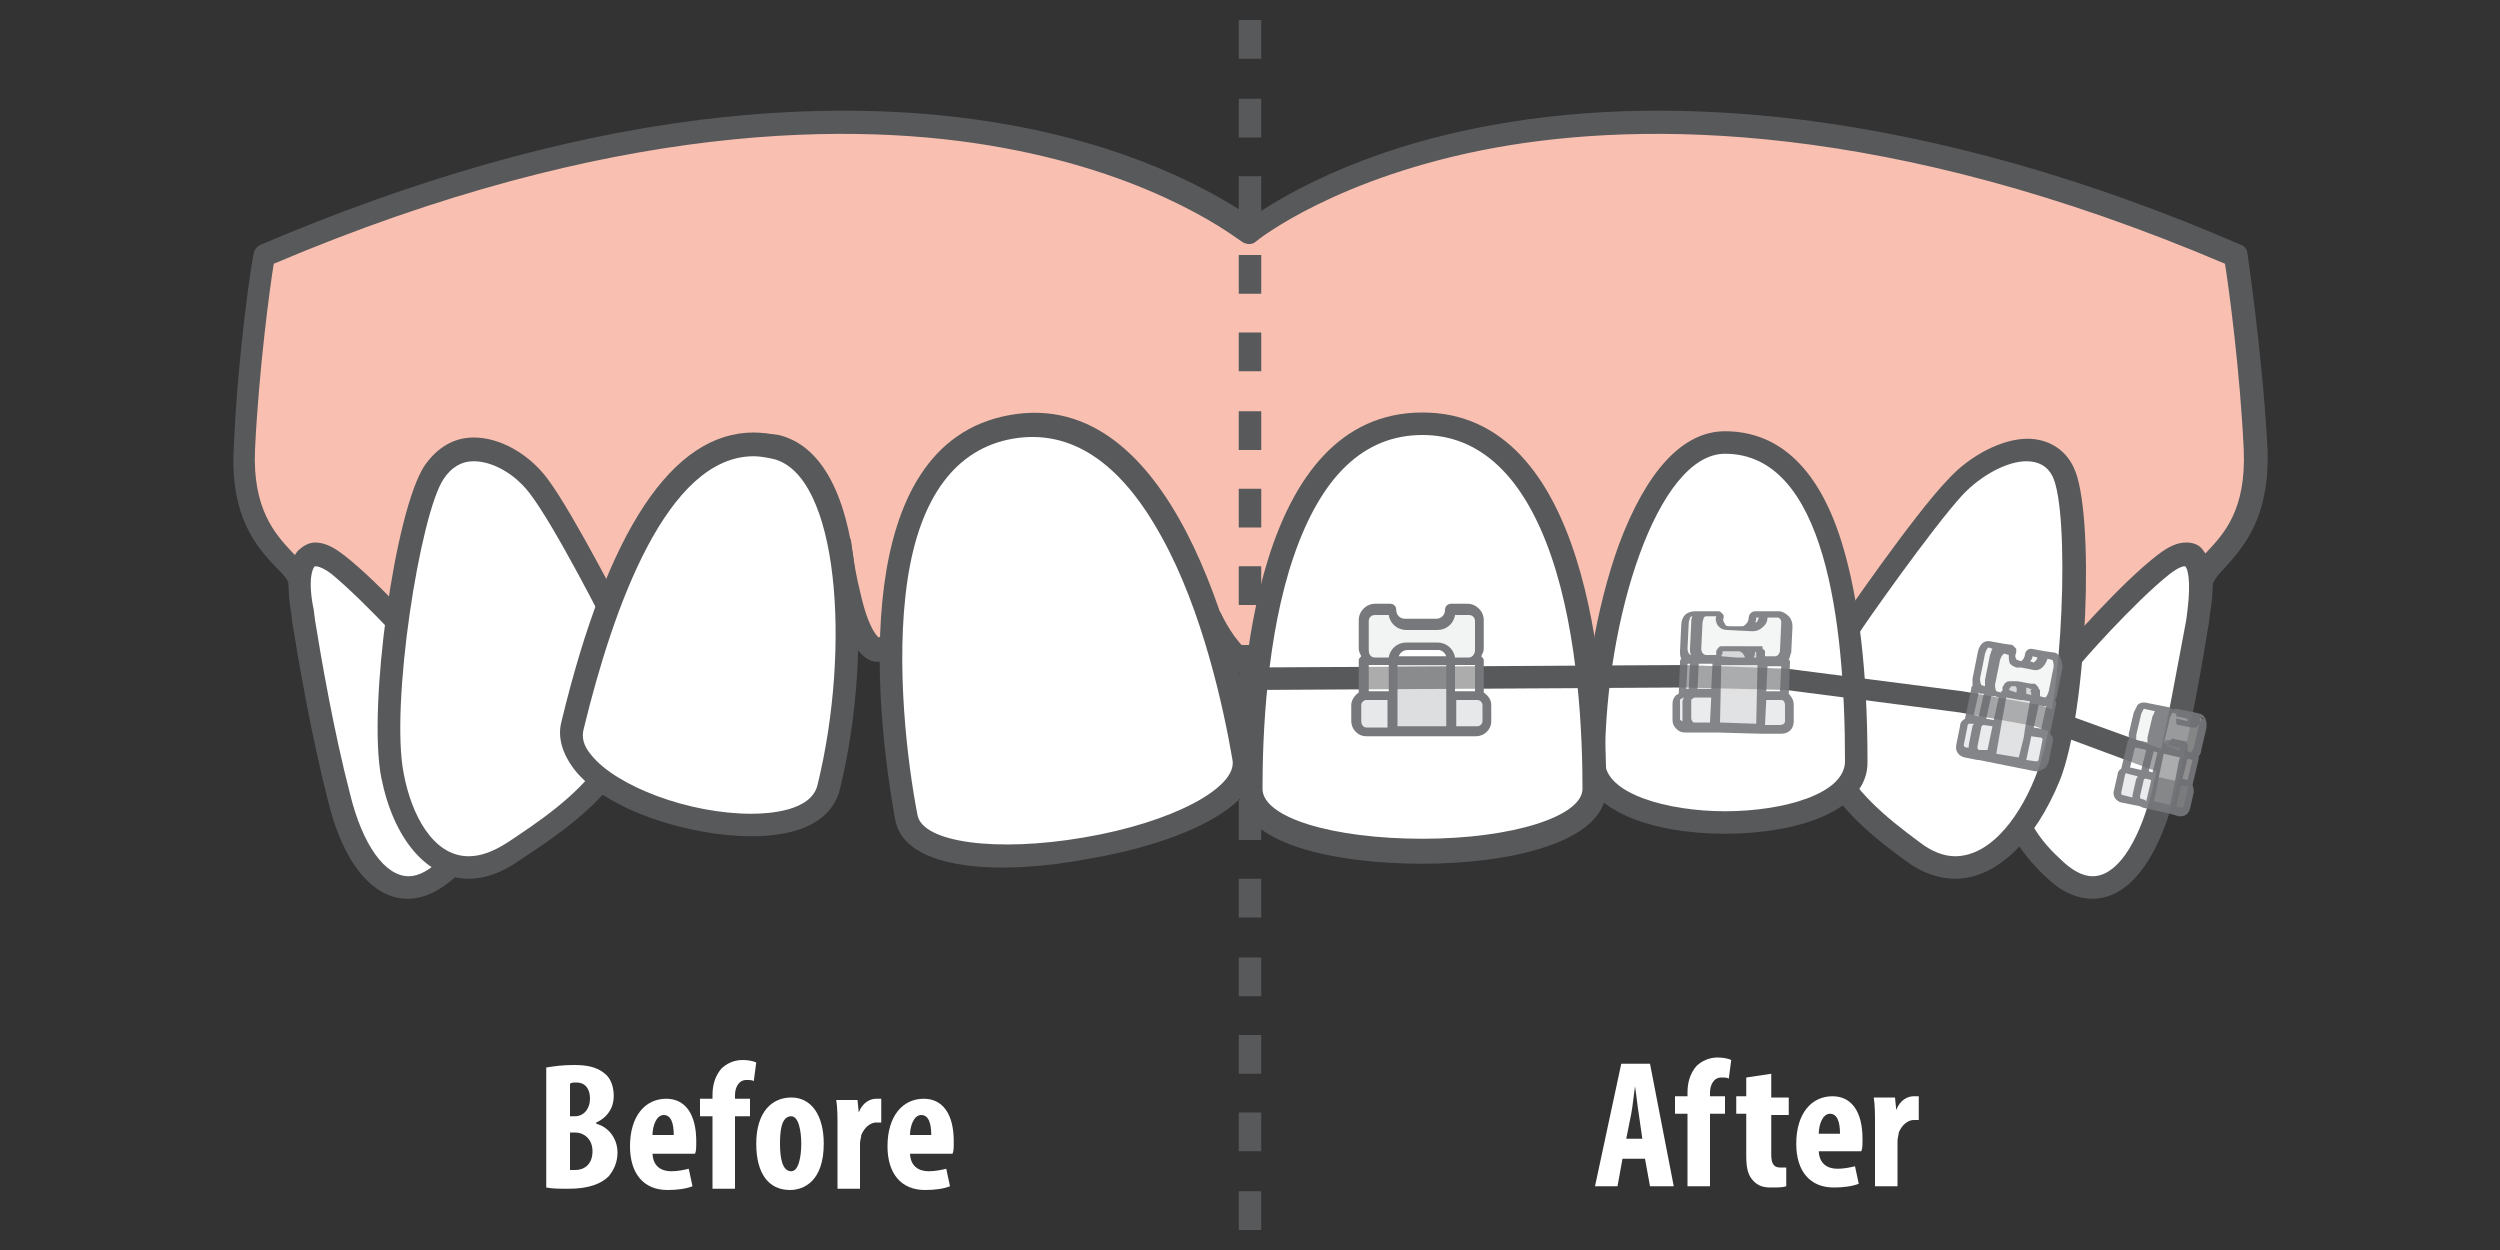 <?xml version="1.0" encoding="utf-8"?>
<!-- Generator: Adobe Illustrator 24.0.3, SVG Export Plug-In . SVG Version: 6.00 Build 0)  -->
<svg version="1.1" id="Layer_1" xmlns="http://www.w3.org/2000/svg" xmlns:xlink="http://www.w3.org/1999/xlink" x="0px" y="0px"
	 viewBox="0 0 200 100" style="enable-background:new 0 0 200 100;" xml:space="preserve">
<rect x="0" y="0" width="200" height="100" fill="#333333" stroke="none"/>
<style type="text/css">
	.st0{fill:#F9C0B2;}
	.st1{fill:#58595B;}
	.st2{fill:#FFFFFF;}
	.st3{opacity:0.5;}
	.st4{fill:#E6E7E8;}
	.st5{fill:#D0D2D3;}
	.st6{fill:#BBBDBF;}
	.st7{fill:#77787B;}
	.st8{opacity:0.9;}
	.st9{opacity:0.5;fill:#FFFFFF;}
	.st10{fill:#999999;}
	.st11{fill:#A6A8AB;}
</style>
<g>
	<g>
		<g>
			<path class="st0" d="M180.4,36c-0.3-7.7-1.5-15.5-1.5-15.5C125.5-2.4,100,18.6,100,18.6l0,0c0,0-25.5-21-78.9,1.9
				c0,0-1.2,7.8-1.5,15.5c-0.3,7.7,4.2,8.6,4.4,10.8l12.7,14.6h24.1c0.3-1.1,0.6-1.9,0.6-2.2c0.2-0.8,5.7-15.8,5.7-15.8
				s1.2,11.2,4.2,7.8c3-3.4,18.6-5.5,19-4.9c0.5,0.5,6.4,3.1,6.4,3.1s1.4,3.3,3.3,3.7v8.2h66.1l9.9-14.6
				C176.2,44.5,180.7,43.6,180.4,36z"/>
		</g>
		<g>
			<path class="st1" d="M166.1,62.3H100c-0.5,0-0.9-0.4-0.9-0.9v-7.6c-1.5-0.8-2.6-2.8-3-3.6c-0.5-0.2-1.6-0.7-2.7-1.2
				c-2.3-1-3.1-1.5-3.4-1.7c-0.9,0-4.5,0.3-8.5,1.2c-4.9,1-8.4,2.3-9.4,3.5c-0.9,1-1.8,1-2.3,0.9c-1.2-0.4-2.1-2-2.8-5.1
				c0-0.2-0.1-0.4-0.1-0.6c-2,5.5-4.3,11.8-4.5,12.4c-0.1,0.2-0.3,0.9-0.6,2.1l0,0.1c-0.1,0.4-0.5,0.7-0.9,0.7H36.7
				c-0.3,0-0.5-0.1-0.7-0.3L23.3,47.3c-0.1-0.1-0.2-0.3-0.2-0.5c0-0.4-0.5-0.9-1.1-1.5c-1.4-1.5-3.6-3.9-3.3-9.4
				c0.3-7.6,1.5-15.5,1.6-15.6c0-0.3,0.3-0.6,0.5-0.7c12.2-5.2,24-8.6,35.1-10c8.8-1.1,17.2-1,24.9,0.4c11.1,2,17.4,6.1,19.3,7.4
				c1.9-1.3,8.2-5.4,19.3-7.4c7.7-1.4,16-1.5,24.9-0.4c11,1.4,22.8,4.7,35,10c0.3,0.1,0.5,0.4,0.5,0.7c0,0.1,1.2,8,1.6,15.6
				c0.2,5.5-1.9,7.8-3.3,9.4c-0.6,0.6-1,1.1-1.1,1.5c0,0.2-0.1,0.3-0.2,0.4l-9.9,14.6C166.7,62.1,166.4,62.3,166.1,62.3z
				 M100.9,60.4h64.7l9.5-14c0.2-0.9,0.8-1.6,1.5-2.3c1.3-1.4,3.1-3.3,2.9-8.1c-0.3-6.4-1.2-13-1.5-14.9
				c-27-11.5-46.6-11.4-58.3-9.3c-12.7,2.3-19.1,7.4-19.2,7.5c-0.3,0.3-0.8,0.3-1.2,0c-0.1,0-6.4-5.2-19.2-7.5
				C68.6,9.7,49,9.6,21.9,21.1c-0.3,1.8-1.2,8.5-1.5,14.9c-0.2,4.7,1.6,6.7,2.9,8.1c0.7,0.7,1.3,1.4,1.5,2.3l12.3,14.1h23
				c0.2-0.7,0.4-1.3,0.4-1.4c0.2-0.8,4.8-13.4,5.8-15.9c0.1-0.4,0.5-0.6,1-0.6c0.4,0.1,0.8,0.4,0.8,0.8c0,0,0.2,1.9,0.7,3.9
				c0.7,3.2,1.5,3.7,1.5,3.7c0,0,0.2-0.1,0.4-0.3c1.3-1.5,4.5-2.8,9.6-3.9c3.9-0.9,7.9-1.4,9.5-1.4c0.5,0,1,0,1.3,0.3
				c0.5,0.4,3.5,1.7,6.1,2.9c0.2,0.1,0.4,0.3,0.5,0.5c0.4,0.9,1.6,2.9,2.6,3.2c0.4,0.1,0.7,0.5,0.7,0.9V60.4z M176,46.7L176,46.7
				L176,46.7z M91,45.7C91,45.7,91,45.7,91,45.7C91,45.7,91,45.7,91,45.7z"/>
		</g>
	</g>
	<g>
		<g>
			<g>
				<g>
					<path class="st2" d="M165.6,52.7c0,0,4.5-5.2,7.5-7.5c3-2.3,3.3,0.8,2.8,3.8c-0.5,3-1.6,9.2-2.9,14.7s-4.5,9.8-8.8,5.7
						C159.8,65.3,158.6,59.7,165.6,52.7z"/>
				</g>
			</g>
			<g>
				<g>
					<path class="st1" d="M167.4,71.9c-1.3,0-2.6-0.6-3.9-1.9c-2.4-2.3-3.7-4.9-3.7-7.6c-0.1-3.3,1.7-6.8,5.2-10.4
						c0.4-0.4,4.6-5.3,7.6-7.6c0.9-0.7,1.6-1,2.3-1c0.6,0,1.1,0.2,1.4,0.7c0.9,1.1,0.8,3.3,0.5,5l-0.1,0.8c-0.5,3.1-1.5,8.9-2.8,14
						C172.5,69,170.2,71.9,167.4,71.9z M174.8,45.3c-0.1,0-0.4,0-1.2,0.6c-2.9,2.3-7.3,7.3-7.3,7.4c0,0,0,0,0,0
						c-3.2,3.2-4.7,6.3-4.7,9.1c0,2.2,1.1,4.4,3.2,6.3c0.9,0.9,1.8,1.4,2.6,1.4c1.9,0,3.6-2.5,4.7-6.6c1.2-5,2.2-10.8,2.8-13.9
						l0.1-0.8C175.3,46.4,175,45.4,174.8,45.3C174.8,45.3,174.8,45.3,174.8,45.3z"/>
				</g>
			</g>
		</g>
		<g>
			<g>
				<g>
					<path class="st2" d="M147.9,50.2c0,0,5.9-8.5,8.5-11.3s7-4.4,8.6-1.2c1.6,3.2,0.9,18.9-1.1,24.3c-2.1,5.4-6.3,9.6-10.8,6.1
						S141.9,59.6,147.9,50.2z"/>
				</g>
			</g>
			<g>
				<g>
					<path class="st1" d="M156.4,70.3c-1.3,0-2.7-0.5-3.9-1.4c-2.2-1.6-5.2-3.9-6.8-7c-1.8-3.6-1.3-7.7,1.5-12.1c0,0,0,0,0,0
						c0.2-0.3,5.9-8.6,8.6-11.4c1.8-2,4.4-3.3,6.4-3.3c1.6,0,3,0.8,3.7,2.3c1.7,3.5,1.1,19.4-1.1,25
						C162.8,67.3,159.7,70.3,156.4,70.3z M148.7,50.7c-5.2,8.1-0.7,12.6,4.9,16.7c0.9,0.7,1.9,1.1,2.8,1.1c3,0,5.4-3.5,6.6-6.8
						c2.1-5.5,2.6-20.8,1.2-23.6c-0.4-0.8-1.1-1.2-2.1-1.2c-1.5,0-3.6,1.1-5.1,2.7C154.6,42.2,148.9,50.3,148.7,50.7z"/>
				</g>
			</g>
		</g>
		<g>
			<g>
				<g>
					<path class="st2" d="M148.6,60.9c0,6.6-21.1,6.6-21.1,0c0-11.3,4.2-25.5,10.5-25.5C146.9,35.4,148.6,49.5,148.6,60.9z"/>
				</g>
			</g>
			<g>
				<g>
					<path class="st1" d="M138,66.7c-5.7,0-11.4-1.8-11.4-5.8c0-5.9,1.1-12.3,2.9-17.3c2.2-5.9,5.1-9.1,8.5-9.1
						c4.4,0,7.6,3.1,9.4,9.1c1.3,4.3,2,10.1,2,17.3C149.5,64.9,143.7,66.7,138,66.7z M138,36.3c-5.4,0-9.6,13.2-9.6,24.6
						c0,2.6,5,4,9.6,4c4.7,0,9.6-1.4,9.6-4C147.6,49.7,146,36.3,138,36.3z"/>
				</g>
			</g>
		</g>
		<g>
			<g>
				<g>
					<path class="st2" d="M34.4,52.7c0,0-4.5-5.2-7.5-7.5c-3-2.3-3.3,0.8-2.8,3.8c0.5,3,1.6,9.2,2.9,14.7c1.4,5.5,4.5,9.8,8.8,5.7
						C40.2,65.3,41.4,59.7,34.4,52.7z"/>
				</g>
			</g>
			<g>
				<g>
					<path class="st1" d="M32.6,71.9C32.6,71.9,32.6,71.9,32.6,71.9c-2.8,0-5.2-2.9-6.4-8c-1.3-5.1-2.3-10.9-2.8-14l-0.1-0.8
						c-0.3-1.7-0.4-3.9,0.5-5c0.4-0.4,0.9-0.7,1.4-0.7c0.7,0,1.4,0.3,2.3,1c3,2.3,7.2,7.2,7.6,7.6c3.5,3.6,5.2,7.1,5.2,10.4
						c-0.1,2.7-1.3,5.3-3.7,7.6C35.2,71.3,33.9,71.9,32.6,71.9z M25.2,45.3C25.2,45.3,25.2,45.3,25.2,45.3c-0.2,0.1-0.6,1.1-0.1,3.5
						l0.1,0.8c0.5,3.1,1.5,8.9,2.8,13.9c1,4.1,2.8,6.6,4.7,6.6c0.8,0,1.7-0.5,2.6-1.4c2.1-2,3.1-4.1,3.2-6.3
						c0.1-2.8-1.5-5.9-4.7-9.1c0,0,0,0,0,0c0-0.1-4.5-5.1-7.3-7.4C25.7,45.3,25.3,45.3,25.2,45.3z"/>
				</g>
			</g>
		</g>
		<g>
			<g>
				<g>
					<g>
						<path class="st2" d="M49.5,50.2c0,0-4.3-8.5-6.4-11.3c-2.1-2.8-6.2-4.4-8.4-1.2c-2.2,3.2-4.4,18.9-3.3,24.3
							c1.1,5.4,4.5,9.6,9.7,6.1C46.3,64.7,53.8,59.6,49.5,50.2z"/>
					</g>
				</g>
			</g>
			<g>
				<g>
					<g>
						<path class="st1" d="M37.5,70.3C37.5,70.3,37.5,70.3,37.5,70.3c-3.3,0-6-3.1-7-8.1c-1.1-5.6,1.1-21.5,3.5-25
							c1-1.4,2.3-2.2,3.9-2.2c2.1,0,4.4,1.3,5.9,3.3c2.1,2.8,6.3,11.1,6.5,11.4c0,0,0,0,0,0c4.7,10.3-3.7,15.8-8.7,19.1
							C40.2,69.8,38.8,70.3,37.5,70.3z M37.9,36.9c-1,0-1.8,0.5-2.4,1.4c-1.9,2.8-4.3,18.1-3.2,23.6c0.6,3.2,2.3,6.6,5.2,6.6
							c0,0,0,0,0,0c1,0,2-0.4,3.1-1.1c4.8-3.2,12.1-8,8.1-16.8c-0.2-0.4-4.3-8.5-6.3-11.1C41.2,37.9,39.4,36.9,37.9,36.9z"/>
					</g>
				</g>
			</g>
		</g>
		<g>
			<g>
				<g>
					<path class="st2" d="M45.8,58.1c-1.5,6.4,18.9,11.3,20.5,4.9C69,52,68.2,37.3,62,35.8C53.5,33.7,48.5,47.1,45.8,58.1z"/>
				</g>
			</g>
			<g>
				<g>
					<path class="st1" d="M60.1,66.9C60.1,66.9,60.1,66.9,60.1,66.9c-4.8,0-11.6-2-14.2-5.4c-0.9-1.2-1.3-2.5-1-3.7
						c3.7-15.4,8.9-23.2,15.4-23.2c0.6,0,1.3,0.1,2,0.2c3.3,0.8,5.4,4.5,6.1,10.8c0.6,5.3,0.2,11.8-1.2,17.5
						C66.6,65.6,64.1,66.9,60.1,66.9z M60.3,36.5c-6.9,0-11.2,11.9-13.6,21.8c-0.2,0.7,0,1.4,0.6,2.1c2,2.5,7.8,4.7,12.8,4.7
						c0,0,0,0,0,0c1.4,0,4.8-0.2,5.3-2.3c2.7-11,1.7-24.9-3.6-26.1C61.3,36.6,60.8,36.5,60.3,36.5z"/>
				</g>
			</g>
		</g>
		<g>
			<g>
				<g>
					<g>
						<path class="st2" d="M127.5,63.2c0,6.6-27.5,6.6-27.5,0c0-11.4,2.2-29.3,13.8-29.3C125.3,33.9,127.5,51.8,127.5,63.2z"/>
					</g>
				</g>
			</g>
			<g>
				<g>
					<g>
						<path class="st1" d="M113.8,69.1c-6.8,0-14.7-1.5-14.7-5.9c0-9.1,1.4-30.2,14.7-30.2c13.2,0,14.7,21.1,14.7,30.2
							C128.4,67.5,120.5,69.1,113.8,69.1z M113.8,34.8c-4.7,0-8.1,3.3-10.3,9.7c-2.2,6.4-2.5,14.4-2.5,18.6c0,2.3,5.6,4,12.8,4
							c7.2,0,12.8-1.8,12.8-4c0-4.2-0.3-12.2-2.5-18.6C121.9,38.1,118.4,34.8,113.8,34.8z"/>
					</g>
				</g>
			</g>
		</g>
		<g>
			<g>
				<g>
					<g>
						<path class="st2" d="M99.6,60.6c1.1,6.5-25.9,11.3-27.1,4.8c-2-11.3-2.9-29.2,8.5-31.2C92.3,32.2,97.6,49.4,99.6,60.6z"/>
					</g>
				</g>
			</g>
			<g>
				<g>
					<g>
						<path class="st1" d="M71.6,65.5c-1.6-8.9-3.8-30,9.2-32.3c13-2.3,18.1,18.3,19.7,27.2c0.8,4.3-6.8,7.2-13.4,8.3
							C80.4,70,72.3,69.8,71.6,65.5z M72.6,46.4c-1,6.7,0,14.7,0.8,18.8c0.4,2.2,6.3,3,13.3,1.8c7.1-1.2,12.3-4,11.9-6.2
							c-0.7-4.1-2.4-12-5.7-17.9c-3.3-6-7.3-8.6-11.9-7.8C76.5,35.9,73.6,39.7,72.6,46.4z"/>
					</g>
				</g>
			</g>
		</g>
	</g>
	<g>
		<path class="st1" d="M163.2,56.4l-6.2-1.1l0,0l-14-1.8l0,0l-8.4-0.3l0,0L100,53.4l0,1.8l34.6-0.2l8.3,0.2l13.9,1.8l6,1.1l10.5,3.9
			c0.1-0.6,0.3-1.2,0.4-1.8L163.2,56.4z"/>
		<g>
			<g class="st3">
				<path class="st4" d="M111.5,48.9L111.5,48.9c0,0.6,0.5,1.1,1.1,1.1h2.5c0.6,0,1.1-0.5,1.1-1.1l0,0c0-0.1,0.1-0.2,0.2-0.2h1.3
					c0.5,0,0.9,0.4,0.9,0.9v2.3c0,0.5-0.4,0.9-0.9,0.9h-1.3c-0.1,0-0.2-0.1-0.2-0.2v0c0-0.6-0.5-1.1-1.1-1.1h-2.5
					c-0.6,0-1.1,0.5-1.1,1.1v0c0,0.1-0.1,0.2-0.2,0.2H110c-0.5,0-0.9-0.4-0.9-0.9v-2.3c0-0.5,0.4-0.9,0.9-0.9h1.3
					C111.4,48.8,111.5,48.8,111.5,48.9z"/>
				<path class="st5" d="M109.4,55.6c-0.4,0-0.8,0.4-0.8,0.8v1.3c0,0.4,0.4,0.8,0.8,0.8h2.1v-2.9H109.4z"/>
				<path class="st5" d="M118.2,55.6h-2.1v2.9h2.1c0.4,0,0.8-0.4,0.8-0.8v-1.3C119,56,118.6,55.6,118.2,55.6z"/>
				
					<rect x="109.1" y="52.8" transform="matrix(-1 -1.224647e-16 1.224647e-16 -1 227.526 108.494)" class="st2" width="9.2" height="2.8"/>
				<polygon class="st6" points="111.5,52.8 116.1,52.8 116.1,57.6 116.1,58.5 116.1,58.5 111.5,58.5 111.5,58.5 				"/>
			</g>
			<path class="st7" d="M118.7,55.4v-2.6c0-0.1-0.1-0.2-0.2-0.3c0.1-0.2,0.2-0.4,0.2-0.6v-2.3c0-0.7-0.6-1.3-1.3-1.3h-1.3
				c-0.3,0-0.5,0.2-0.5,0.5c0,0.4-0.3,0.7-0.7,0.7h-2.5c-0.4,0-0.7-0.3-0.7-0.7c0-0.3-0.2-0.5-0.5-0.5H110c-0.7,0-1.3,0.6-1.3,1.3
				v2.3c0,0.2,0.1,0.4,0.2,0.6c-0.1,0.1-0.2,0.2-0.2,0.3v2.6c-0.3,0.2-0.6,0.6-0.6,1v1.3c0,0.6,0.5,1.2,1.2,1.2h2.1h4.6h2.1
				c0.6,0,1.2-0.5,1.2-1.2v-1.3C119.3,56,119.1,55.7,118.7,55.4z M109.5,53.2h0.5h1.1v2.1h-1.6V53.2z M116.4,53.2h1.1h0.5v2.1h-1.6
				V53.2z M109.5,49.7c0-0.3,0.2-0.5,0.5-0.5h1.1c0.1,0.7,0.7,1.2,1.4,1.2h2.5c0.7,0,1.3-0.5,1.4-1.2h1.1c0.3,0,0.5,0.2,0.5,0.5v2.3
				c0,0.3-0.2,0.6-0.5,0.6h-1.1c-0.1-0.7-0.7-1.2-1.4-1.2h-2.5c-0.7,0-1.3,0.5-1.4,1.2H110c-0.3,0-0.5-0.2-0.5-0.6V49.7z
				 M115.7,52.5h-3.8c0.1-0.3,0.4-0.5,0.7-0.5h2.5C115.3,52,115.6,52.2,115.7,52.5z M108.9,57.7v-1.3c0-0.2,0.2-0.4,0.4-0.4h1.7v2.2
				h-1.7C109.1,58.2,108.9,58,108.9,57.7z M111.8,55.6v-2.4h3.9v2.4v2.5h-3.9V55.6z M118.6,57.7c0,0.2-0.2,0.4-0.4,0.4h-1.7V56h1.7
				c0.2,0,0.4,0.2,0.4,0.4V57.7z"/>
		</g>
		<g class="st8">
			<g>
				<polygon class="st9" points="136.5,52.8 134.6,52.7 134.6,55.4 135.5,55.4 142.7,55.6 142.8,53 				"/>
				<g class="st3">
					<path class="st10" d="M139.7,51.9c-0.1-0.1-0.3-0.2-0.4-0.2l-1.1,0c-0.5,0-0.8,0.4-0.9,1v0c0,0.1-0.1,0.1-0.1,0.1l2.8,0.1
						l0-0.1c0,0,0,0,0,0v0C140.1,52.4,140,52.1,139.7,51.9z"/>
					<path class="st4" d="M142.2,49.1l-0.9,0c0,0,0,0,0,0l-1,0c-0.1,0-0.1,0.1-0.1,0.1v0c0,0.5-0.4,1-0.9,1l-1.1,0
						c-0.5,0-0.8-0.5-0.8-1c0-0.1-0.1-0.1-0.1-0.2l-0.9,0h0l-1,0c-0.4,0-0.7,0.4-0.7,0.8l-0.1,2.1c0,0.5,0.3,0.9,0.7,0.9l1,0
						c0,0,0,0,0,0l0.9,0c0.1,0,0.1-0.1,0.1-0.1v0c0-0.5,0.4-1,0.9-1l1.1,0c0.5,0,0.8,0.5,0.8,1l0,0c0,0.1,0.1,0.1,0.1,0.2l0.9,0l0,0
						l1,0c0.4,0,0.7-0.4,0.7-0.8l0.1-2.1C142.9,49.5,142.6,49.1,142.2,49.1z"/>
					<path class="st5" d="M136.4,55.4L136.4,55.4l-1.6,0c-0.4,0-0.7,0.3-0.7,0.7l0,1.3c0,0.4,0.3,0.7,0.7,0.7l0.9,0l0,0l1.6,0
						l0.1-2.7L136.4,55.4z"/>
					<path class="st11" d="M141,52.8L141,52.8c0-0.5-0.3-1-0.8-1l-2-0.1c-0.5,0-0.8,0.4-0.9,1l0,0.1l3.6,0.1L141,52.8L141,52.8
						L141,52.8z"/>
					<path class="st5" d="M142.5,55.6l-1.6,0l-0.1,2.7l1.6,0c0.4,0,0.7-0.3,0.7-0.7l0-1.3C143.2,55.9,142.9,55.6,142.5,55.6z"/>
					<polygon class="st6" points="141,52.9 137.4,52.8 137.2,57.3 137.2,58.2 137.2,58.2 140.8,58.3 140.8,58.3 					"/>
				</g>
			</g>
			<path class="st7" d="M143.1,55.5l0.1-2.5c0-0.1,0-0.2-0.1-0.2c0,0,0,0,0,0c0.1-0.2,0.1-0.4,0.2-0.6l0.1-2.1
				c0-0.3-0.1-0.6-0.3-0.8c-0.2-0.2-0.5-0.4-0.8-0.4l-0.9,0c0,0,0,0,0,0l-1,0c0,0,0,0,0,0c-0.2,0-0.5,0.2-0.5,0.5
				c0,0.2-0.1,0.4-0.2,0.5c-0.1,0.1-0.2,0.2-0.3,0.2c0,0,0,0,0,0l-1.1,0c-0.2,0-0.3-0.1-0.3-0.2c-0.1-0.1-0.2-0.3-0.1-0.5
				c0-0.1,0-0.2-0.1-0.3c-0.1-0.1-0.2-0.2-0.3-0.2l-0.9,0c0,0,0,0,0,0l-1,0c-0.3,0-0.6,0.1-0.8,0.3c-0.2,0.2-0.3,0.5-0.3,0.8
				l-0.1,2.1c0,0.2,0,0.4,0.1,0.6c-0.1,0.1-0.1,0.2-0.1,0.3l-0.1,2.5c-0.1,0-0.1,0.1-0.2,0.1c-0.2,0.2-0.3,0.4-0.3,0.7l0,1.3
				c0,0.3,0.1,0.5,0.3,0.7c0.2,0.2,0.4,0.3,0.7,0.3l0.9,0c0,0,0,0,0,0l1.6,0c0,0,0,0,0,0l3.6,0.1l1.6,0c0,0,0,0,0,0c0.6,0,1-0.4,1-1
				l0-1.3C143.5,56,143.3,55.7,143.1,55.5z M136.1,57.8l-0.5,0c-0.1,0-0.2,0-0.2-0.1c-0.1-0.1-0.1-0.2-0.1-0.3l0-1.3
				c0-0.1,0-0.2,0.1-0.2c0.1-0.1,0.2-0.1,0.2-0.1c0,0,0,0,0,0l0.7,0l0.6,0l-0.1,2L136.1,57.8z M135.8,55.1l0.1-2l1.1,0l-0.1,2
				l-0.9,0L135.8,55.1z M135.2,53.1l-0.1,2l-0.2,0l0.1-2L135.2,53.1z M137.7,52.5C137.8,52.5,137.8,52.4,137.7,52.5
				C137.8,52.4,137.8,52.4,137.7,52.5c0-0.1,0.1-0.2,0.1-0.2c0,0,0,0,0,0c0,0,0,0,0-0.1c0,0,0,0,0,0c0,0,0,0,0-0.1c0,0,0,0,0,0
				c0,0,0,0,0,0c0,0,0,0,0,0c0,0,0,0,0,0c0,0,0,0,0,0c0,0,0,0,0.1,0c0,0,0,0,0,0c0,0,0,0,0.1,0c0,0,0,0,0,0l1.1,0
				c0.2,0,0.4,0.2,0.5,0.5l-0.7,0L137.7,52.5z M140.4,52.1C140.4,52.2,140.4,52.2,140.4,52.1C140.4,52.2,140.4,52.2,140.4,52.1
				c0.1,0.1,0.1,0.1,0.1,0.1c0,0,0,0,0,0c0,0,0,0,0,0.1c0,0,0,0,0,0c0,0,0,0,0,0.1c0,0,0,0,0,0c0,0,0,0.1,0,0.1c0,0,0,0,0,0
				c0,0,0,0.1,0,0.1l-0.2,0C140.4,52.4,140.4,52.3,140.4,52.1C140.3,52.1,140.3,52.1,140.4,52.1C140.3,52.1,140.3,52.1,140.4,52.1z
				 M142.4,55.3l-1.1,0l0.1-2l1.1,0L142.4,55.3z M140.7,49.4c0,0.1-0.1,0.2-0.1,0.3c0,0-0.1,0.1-0.2,0.1c0.1-0.1,0.1-0.3,0.1-0.4
				L140.7,49.4z M137.4,50c0.2,0.3,0.5,0.4,0.8,0.4l2,0.1c0.3,0,0.6-0.1,0.9-0.4c0.2-0.2,0.3-0.4,0.3-0.7l0.8,0
				c0.1,0,0.2,0.1,0.2,0.1c0.1,0.1,0.1,0.2,0.1,0.4l-0.1,2.1c0,0.3-0.2,0.5-0.4,0.5c0,0,0,0,0,0l-0.8,0c0,0,0,0,0,0c0,0,0,0,0-0.1
				c0,0,0-0.1,0-0.1c0,0,0,0,0,0c0,0,0-0.1,0-0.1c0,0,0,0,0,0c0,0,0-0.1,0-0.1c0,0,0,0,0,0c0,0,0-0.1-0.1-0.1c0,0,0,0,0,0
				c0,0,0-0.1-0.1-0.1c0,0,0,0,0,0c0,0,0,0,0-0.1c0,0,0,0,0,0c0,0,0,0,0-0.1c0,0,0,0,0,0c0,0,0,0-0.1,0c0,0,0,0,0,0c0,0,0,0-0.1,0
				c0,0,0,0,0,0c0,0,0,0-0.1,0c0,0,0,0,0,0c0,0,0,0-0.1,0c0,0,0,0,0,0c0,0,0,0-0.1,0c0,0,0,0,0,0c0,0,0,0-0.1,0c0,0,0,0,0,0
				c0,0-0.1,0-0.1,0l-0.9,0c0,0,0,0,0,0c0,0,0,0,0,0l-1.1,0c0,0,0,0,0,0c0,0-0.1,0-0.1,0c0,0,0,0,0,0c0,0,0,0-0.1,0c0,0,0,0,0,0
				c0,0,0,0-0.1,0c0,0,0,0,0,0c0,0,0,0-0.1,0c0,0,0,0,0,0c0,0,0,0-0.1,0c0,0,0,0,0,0c0,0,0,0-0.1,0c0,0,0,0,0,0c0,0,0,0-0.1,0
				c0,0,0,0,0,0c0,0,0,0-0.1,0.1c0,0,0,0,0,0c0,0,0,0-0.1,0.1c0,0,0,0,0,0c0,0.1-0.1,0.1-0.1,0.2c0,0,0,0,0,0c0,0,0,0.1,0,0.1
				c0,0,0,0,0,0c0,0,0,0,0,0.1c0,0,0,0,0,0c0,0,0,0,0,0.1c0,0,0,0,0,0c0,0,0,0,0,0l-0.2,0l-0.4,0c0,0,0,0,0,0l-0.2,0
				c-0.2,0-0.4-0.2-0.4-0.5l0.1-2.1c0-0.1,0.1-0.3,0.1-0.4c0,0,0.1-0.1,0.2-0.1l0.8,0C137.2,49.6,137.3,49.8,137.4,50z M135.1,49.8
				c0-0.1,0.1-0.3,0.1-0.4c0,0,0.1-0.1,0.2-0.1c-0.1,0.2-0.1,0.3-0.1,0.5l-0.1,2.1c0,0.2,0,0.4,0.1,0.5c-0.2,0-0.3-0.3-0.3-0.5
				L135.1,49.8z M134.4,57.4l0-1.3c0-0.1,0-0.2,0.1-0.2c0.1,0,0.1-0.1,0.2-0.1c0,0.1-0.1,0.2-0.1,0.3l0,1.3c0,0.1,0,0.2,0,0.3
				c-0.1,0-0.1-0.1-0.2-0.1C134.4,57.6,134.4,57.5,134.4,57.4z M137.7,53.2l1.4,0l1.5,0l-0.1,4.7l-2.9-0.1L137.7,53.2z M142.8,57.7
				c0,0.2-0.2,0.3-0.4,0.3l-1.2,0l0.1-2l1.2,0c0,0,0,0,0,0c0.2,0,0.3,0.2,0.3,0.4L142.8,57.7z"/>
		</g>
		<g class="st8">
			<polygon class="st9" points="162.7,56 162.7,56 159,55.3 159,55.3 158,55.1 157.5,57.5 158.6,57.7 162.3,58.5 162.3,58.5 
				163.5,58.7 164,56.2 			"/>
			<g class="st3">
				<polygon class="st6" points="162.7,56 160.3,55.5 159.5,59.7 159.3,60.6 159.3,60.6 161.8,61 161.8,61 				"/>
				<path class="st4" d="M164.2,52.5l-0.7-0.1c0,0-0.1,0-0.1,0.1l0,0c0,0,0,0,0,0.1c-0.1-0.1-0.2-0.2-0.3-0.2l-0.7-0.1
					c0,0-0.1,0-0.1,0.1v0c-0.1,0.5-0.4,0.9-0.7,0.8l-0.3-0.1c-0.3-0.1-0.5-0.5-0.4-1c0-0.1,0-0.1-0.1-0.2l-0.7-0.1
					c-0.1,0-0.2,0-0.3,0.1c0,0,0,0,0,0c0-0.1,0-0.1-0.1-0.2l-0.7-0.1c-0.3-0.1-0.6,0.3-0.6,0.7l-0.4,2c-0.1,0.4,0.1,0.9,0.3,0.9
					l0.7,0.1c0,0,0.1,0,0.1-0.1l0,0c0,0,0,0,0-0.1c0.1,0.1,0.2,0.2,0.3,0.2l0.7,0.1c0,0,0.1,0,0.1-0.1l0,0c0.1-0.5,0.4-0.9,0.7-0.8
					l0.3,0.1c0.3,0.1,0.5,0.5,0.4,1l0,0c0,0.1,0,0.1,0.1,0.2l0.7,0.1c0.1,0,0.2,0,0.3-0.1c0,0,0,0,0,0v0c0,0.1,0,0.1,0.1,0.2
					l0.7,0.1c0.3,0.1,0.6-0.3,0.6-0.7l0.4-2C164.6,52.9,164.5,52.5,164.2,52.5z"/>
				<path class="st5" d="M158.8,57.8C158.8,57.8,158.8,57.8,158.8,57.8L158.8,57.8l-1.1-0.2c-0.3-0.1-0.6,0.1-0.7,0.4l-0.3,1.5
					c-0.1,0.3,0.1,0.6,0.4,0.7l1,0.2l0,0c0,0,0,0,0.1,0l1,0.2l0.5-2.6L158.8,57.8z"/>
				<path class="st11" d="M162.4,54.8l-1.3-0.3c-0.3-0.1-0.6,0.3-0.7,0.8l0,0.1l2.5,0.5l0-0.1v0C162.9,55.3,162.7,54.8,162.4,54.8z"
					/>
				<path class="st5" d="M163.3,58.6l-1-0.2l-0.5,2.6l1,0.2c0.3,0.1,0.6-0.1,0.7-0.4l0.3-1.5C163.8,59,163.6,58.7,163.3,58.6z"/>
			</g>
			<path class="st7" d="M164.3,52.2l-0.7-0.1c0,0,0,0,0,0l-1.1-0.2c-0.2,0-0.4,0.1-0.5,0.4c0,0,0,0,0,0c0,0.2-0.1,0.4-0.2,0.5
				c-0.1,0.1-0.1,0.1-0.1,0.1l-0.3-0.1c0,0-0.1,0-0.1-0.1c-0.1-0.1-0.1-0.3,0-0.5c0-0.1,0-0.2,0-0.3c-0.1-0.1-0.2-0.2-0.3-0.3
				l-0.7-0.1c0,0,0,0,0,0l-1.1-0.2c-0.5-0.1-0.9,0.3-1,1l-0.4,2c0,0.2,0,0.4,0,0.6c0,0,0,0,0,0c-0.1,0-0.1,0.1-0.1,0.2l-0.5,2.4
				c-0.2,0.1-0.4,0.3-0.4,0.6l-0.3,1.5c-0.1,0.5,0.2,0.9,0.7,1l1,0.2c0,0,0,0,0.1,0c0,0,0,0,0,0c0,0,0,0,0,0l1,0.2c0,0,0,0,0,0
				l2.5,0.5c0,0,0,0,0,0l1,0.2c0.1,0,0.1,0,0.2,0c0.2,0,0.3-0.1,0.5-0.2c0.2-0.1,0.3-0.3,0.4-0.6l0.3-1.5c0.1-0.3,0-0.5-0.2-0.7
				l0.5-2.4c0-0.1,0-0.2-0.1-0.3c0.1-0.2,0.2-0.3,0.2-0.6l0.4-2C165,52.8,164.7,52.2,164.3,52.2z M162.6,52.5l0.4,0.1
				c-0.1,0.3-0.3,0.4-0.3,0.4l-0.3-0.1C162.5,52.8,162.6,52.7,162.6,52.5z M161.3,53.4l0.2,0c0,0,0,0,0.1,0c0,0,0.1,0,0.1,0l1,0.2
				c0.5,0.1,0.9-0.3,1.1-0.9l0.4,0.1c0,0,0.1,0.2,0.1,0.5l-0.4,2c-0.1,0.3-0.2,0.5-0.3,0.5l-0.4-0.1c0,0,0,0,0,0c0,0,0-0.1,0-0.1
				c0,0,0,0,0,0c0,0,0-0.1,0-0.1c0,0,0,0,0-0.1c0,0,0,0,0-0.1c0-0.1,0-0.1-0.1-0.2c0-0.1-0.1-0.2-0.2-0.3c0,0,0,0,0,0
				c0,0,0,0-0.1-0.1c0,0,0,0,0,0c0,0,0,0-0.1,0c0,0,0,0,0,0c0,0,0,0,0,0c0,0,0,0-0.1,0c0,0,0,0,0,0c0,0-0.1,0-0.1,0c0,0,0,0,0,0
				l-1.1-0.2l-0.3,0c0,0,0,0,0,0c0,0-0.1,0-0.1,0c0,0,0,0,0,0c0,0,0,0-0.1,0c0,0,0,0-0.1,0c0,0,0,0,0,0c0,0-0.1,0-0.1,0c0,0,0,0,0,0
				c-0.1,0-0.3,0.1-0.4,0.3c0,0.1-0.1,0.1-0.1,0.2c0,0,0,0,0,0.1c0,0,0,0,0,0.1c0,0,0,0.1-0.1,0.1c0,0,0,0,0,0c0,0,0,0.1,0,0.1
				c0,0,0,0,0,0l-0.4-0.1c0,0-0.1-0.2-0.1-0.5l0.4-2c0.1-0.3,0.2-0.4,0.3-0.5l0.1,0l0.3,0.1c0,0.2,0,0.5,0.1,0.7
				C160.8,53.1,161,53.3,161.3,53.4z M161.5,60.6l-1.8-0.3l0.4-2.3l0.4-2.2l1.1,0.2c0,0,0,0,0.1,0c0,0,0,0,0.1,0c0,0,0,0,0,0
				l0.6,0.1l-0.4,2.2c0,0,0,0,0,0l-0.1,0.7L161.5,60.6z M158.4,60c-0.1,0-0.1,0-0.2-0.1c0-0.1,0-0.1,0-0.2l0.3-1.5
				c0-0.1,0.1-0.2,0.2-0.2c0,0,0,0,0,0l0.7,0.1l-0.4,1.9L158.4,60z M158.4,55.5C158.4,55.5,158.4,55.5,158.4,55.5l0.1,0l0.2,0
				l-0.4,1.8l-0.4-0.1l0.4-1.8L158.4,55.5z M160.7,55.2c0.1-0.2,0.2-0.3,0.2-0.3c0,0,0,0,0,0c0,0,0,0,0,0c0,0,0,0,0,0l0.2,0
				c0,0,0,0,0.1,0c0.1,0,0.2,0.2,0.1,0.5L160.7,55.2C160.7,55.2,160.7,55.2,160.7,55.2C160.7,55.2,160.7,55.2,160.7,55.2z
				 M162.5,55.4C162.5,55.4,162.5,55.4,162.5,55.4c0,0.1,0,0.2,0,0.2l-0.4-0.1c0-0.2,0-0.3,0-0.5l0.3,0.1c0,0,0.1,0,0.1,0.1
				c0,0,0,0,0,0C162.4,55.3,162.4,55.3,162.5,55.4z M159.5,55.7l0.1,0l0.3,0.1l-0.4,1.8l-0.6-0.1l0.4-1.8L159.5,55.7
				C159.5,55.7,159.5,55.7,159.5,55.7z M163.3,58.3l-0.6-0.1l0.4-1.8l0.4,0.1c0,0,0,0,0,0l0.2,0L163.3,58.3z M158.4,54.3l0.4-2
				c0.1-0.3,0.2-0.5,0.3-0.5l0.3,0.1c-0.1,0.1-0.1,0.3-0.2,0.5l-0.4,2c0,0.2,0,0.4,0,0.5l-0.3-0.1C158.5,54.8,158.4,54.6,158.4,54.3
				z M157.1,59.6l0.3-1.5c0-0.1,0-0.1,0.1-0.2c0.1,0,0.1,0,0.2,0l0.2,0c0,0.1-0.1,0.1-0.1,0.2l-0.3,1.5c0,0.1,0,0.2,0,0.2l-0.2,0
				C157.2,59.8,157.1,59.7,157.1,59.6z M163.4,59.2l-0.3,1.5c0,0.1,0,0.1-0.1,0.2c-0.1,0-0.1,0-0.2,0l-0.7-0.1l0.3-1.4l0.1-0.5
				l0.7,0.1c0.1,0,0.1,0,0.2,0.1C163.4,59.1,163.4,59.2,163.4,59.2z"/>
		</g>
		<g class="st8">
			<polygon class="st9" points="175,60.4 175,60.4 170.5,59.5 170,61.6 174.2,62.5 174.2,62.5 175.2,62.7 175.6,60.6 			"/>
			<g class="st3">
				<path class="st4" d="M176,57.4l-0.5-0.1l0.1,0l-1.5-0.3l-1.9-0.4l-0.5-0.1c-0.2,0-0.4,0.2-0.5,0.6l-0.4,1.7
					c-0.1,0.4,0,0.7,0.2,0.8l0.5,0.1l3.4,0.8l0.5,0.1c0.2,0,0.4-0.2,0.5-0.6l0.4-1.7C176.3,57.8,176.2,57.4,176,57.4z"/>
				<polygon class="st6" points="174.7,60.4 172.9,60 172.1,63.6 171.9,64.3 171.9,64.3 173.8,64.7 173.8,64.7 				"/>
				<path class="st5" d="M172.4,62.1l-0.7-0.2c0,0,0,0,0,0l-1.5-0.3c-0.2-0.1-0.5,0.1-0.5,0.3l-0.3,1.3c-0.1,0.2,0.1,0.5,0.3,0.5
					l1.6,0.4v0l0.5,0.1L172.4,62.1z"/>
				<path class="st5" d="M175,62.7l-0.7-0.2l-0.5,2.2l0.7,0.2c0.2,0.1,0.5-0.1,0.5-0.3l0.3-1.3C175.4,63,175.2,62.7,175,62.7z"/>
				<path class="st11" d="M174.5,59.4l-1-0.2c-0.2-0.1-0.5,0.3-0.6,0.7l0,0.1l1.8,0.4l0-0.1C174.8,59.8,174.7,59.4,174.5,59.4z"/>
			</g>
			<g>
				<path class="st7" d="M176,57.1l-0.4-0.1c0,0,0,0,0,0l-1.5-0.3c-0.1,0-0.2,0-0.3,0.1c0-0.1-0.1-0.1-0.2-0.2l-0.5-0.1l-1.5-0.3
					c-0.2,0-0.4,0-0.6,0.2c-0.1,0.2-0.2,0.4-0.3,0.6l-0.4,1.7c0,0.2,0,0.4,0,0.5c0,0,0,0,0,0c-0.1,0-0.1,0.1-0.1,0.2l-0.5,2.1
					c-0.2,0.1-0.3,0.3-0.3,0.5l-0.3,1.3c-0.1,0.4,0.2,0.8,0.6,0.9l1.5,0.3c0,0,0,0,0,0l0.2,0.1l0,0c0,0,0,0,0,0l0.4,0.1c0,0,0,0,0,0
					l1.8,0.4c0,0,0,0,0,0l0.7,0.2c0.1,0,0.1,0,0.2,0c0.3,0,0.6-0.2,0.7-0.6l0.3-1.3c0-0.2,0-0.4-0.1-0.6c0,0,0,0,0,0l0.5-2.1
					c0-0.1,0-0.2,0-0.2c0.1-0.1,0.2-0.3,0.2-0.5l0.4-1.7C176.6,57.7,176.4,57.2,176,57.1z M174.1,57.3l0.9,0.2c0,0,0,0,0,0
					c0,0,0,0,0,0c0,0,0,0,0,0.1c0,0,0,0,0,0c0,0,0,0,0,0.1c0,0,0,0,0,0c0,0,0,0,0,0c0,0,0,0,0,0c0,0,0,0,0,0c0,0,0,0,0,0
					c0,0,0,0,0,0c0,0,0,0,0,0c0,0,0,0,0,0l-0.8-0.2C174.1,57.5,174.1,57.4,174.1,57.3z M170.9,58.8l0.4-1.7c0.1-0.2,0.2-0.4,0.2-0.4
					l0.9,0.2c-0.1,0.1-0.1,0.3-0.2,0.4l-0.4,1.7c0,0.2,0,0.3,0,0.4l-0.4-0.1c0,0,0,0,0,0l-0.5-0.1C170.9,59.2,170.9,59.1,170.9,58.8
					z M173.3,59.7C173.3,59.7,173.3,59.7,173.3,59.7C173.3,59.6,173.3,59.6,173.3,59.7c0-0.1,0.1-0.1,0.1-0.1c0,0,0,0,0,0
					c0,0,0,0,0,0c0,0,0,0,0,0c0,0,0,0,0,0c0,0,0,0,0,0c0,0,0,0,0,0c0,0,0,0,0,0c0,0,0,0,0,0l1,0.2c0,0,0,0,0,0c0,0,0,0,0,0
					c0,0,0,0,0,0c0,0,0,0,0,0c0,0,0,0,0,0c0,0,0,0,0,0c0,0,0,0,0,0.1c0,0,0,0,0,0c0,0,0,0,0,0.1c0,0,0,0,0,0c0,0,0,0,0,0.1
					c0,0,0,0,0,0c0,0,0,0,0,0L173.3,59.7C173.2,59.8,173.2,59.7,173.3,59.7C173.3,59.7,173.3,59.7,173.3,59.7z M171.6,64l-0.3-0.1
					c-0.1,0-0.1-0.1-0.1-0.2l0.3-1.3c0-0.1,0.1-0.1,0.2-0.1c0,0,0,0,0,0l0.4,0.1l-0.4,1.7L171.6,64C171.6,64,171.6,64,171.6,64z
					 M170.8,59.8C170.8,59.8,170.8,59.8,170.8,59.8l0.5,0.1l0.4,0.1l-0.4,1.6l-0.9-0.2L170.8,59.8L170.8,59.8z M172.3,60.1
					C172.3,60.1,172.3,60.1,172.3,60.1l0.3,0.1l-0.4,1.6l-0.3-0.1c0,0,0,0,0,0l0,0L172.3,60.1L172.3,60.1z M175,60.7l0.4,0.1
					l-0.4,1.6l-0.4-0.1L175,60.7L175,60.7z M169.7,63.4L170,62c0-0.1,0.1-0.2,0.2-0.1l0.8,0.2c0,0.1,0,0.1-0.1,0.2l-0.3,1.3
					c0,0.1,0,0.1,0,0.2l-0.8-0.2C169.7,63.6,169.7,63.5,169.7,63.4z M172.5,63.3l0.2-1.1l0.4-1.9l1.3,0.3l-0.1,0.3l-0.3,1.6
					l-0.4,1.9l-1.3-0.3L172.5,63.3z M175,63.2l-0.3,1.3c0,0,0,0.1-0.1,0.1c0,0-0.1,0-0.1,0l-0.4-0.1l0.4-1.7l0.4,0.1l0.1,0
					c0,0,0,0,0,0c0,0,0.1,0,0.1,0.1C175,63.1,175,63.1,175,63.2z M175.9,58.1l-0.4,1.7c-0.1,0.2-0.2,0.4-0.2,0.4l-0.3-0.1
					c0,0,0,0,0,0c0,0,0-0.1,0-0.1c0,0,0,0,0,0c0,0,0-0.1,0-0.1c0,0,0,0,0,0c0,0,0-0.1,0-0.1c0,0,0,0,0-0.1c0,0,0,0,0,0
					c0,0,0,0,0-0.1c0-0.1-0.1-0.2-0.1-0.3c0,0,0,0,0,0c0,0,0,0,0,0c0,0,0,0,0,0c0,0,0,0,0,0c0,0,0,0,0,0c0,0,0,0,0,0c0,0,0,0,0,0
					c0,0,0,0,0,0c0,0,0,0-0.1,0c0,0,0,0,0,0l-1-0.2c0,0,0,0-0.1,0c0,0,0,0,0,0c0,0,0,0,0,0c0,0,0,0,0,0c0,0,0,0,0,0c0,0,0,0,0,0
					c0,0,0,0,0,0c0,0,0,0,0,0c0,0,0,0,0,0c0,0,0,0,0,0c0,0,0,0,0,0c0,0,0,0,0,0c0,0,0,0,0,0c0,0,0,0,0,0c0,0,0,0,0,0c0,0,0,0,0,0
					c0,0,0,0,0,0.1c0,0,0,0,0,0c-0.1,0.1-0.1,0.1-0.2,0.2c0,0,0,0,0,0c0,0,0,0,0,0.1c0,0,0,0,0,0c0,0,0,0,0,0.1c0,0,0,0,0,0
					c0,0,0,0,0,0l-0.3-0.1c0,0-0.1-0.2,0-0.4l0.4-1.7c0.1-0.2,0.2-0.4,0.2-0.4l0.3,0.1c0,0.2,0,0.4,0,0.6c0,0,0,0.1,0,0.1
					c0,0,0,0,0,0c0,0,0,0,0,0c0,0,0,0,0,0.1c0,0,0,0,0,0c0,0,0,0,0,0c0,0,0,0,0,0c0,0,0,0,0.1,0.1c0,0,0,0,0,0c0,0,0,0,0,0
					c0,0,0,0,0,0c0,0,0,0,0,0c0,0,0,0,0,0c0,0,0,0,0,0c0,0,0,0,0.1,0l1,0.2c0,0,0.1,0,0.1,0c0,0,0,0,0,0c0,0,0,0,0,0c0,0,0,0,0,0
					c0,0,0,0,0,0c0,0,0,0,0,0c0,0,0,0,0.1,0c0,0,0,0,0,0c0,0,0,0,0.1,0c0,0,0,0,0,0c0,0,0,0,0.1,0c0,0,0,0,0,0
					c0.1-0.1,0.2-0.2,0.3-0.3c0,0,0,0,0,0c0,0,0,0,0-0.1c0,0,0,0,0,0c0,0,0,0,0-0.1c0,0,0,0,0,0c0,0,0,0,0-0.1c0,0,0,0,0,0
					c0,0,0,0,0-0.1c0,0,0,0,0,0c0,0,0,0,0-0.1c0,0,0,0,0,0l0.3,0.1C175.9,57.7,176,57.9,175.9,58.1z"/>
			</g>
		</g>
	</g>
</g>
<path class="st1" d="M100.9,98.4h-1.8v-3.1h1.8V98.4z M100.9,92.1h-1.8V89h1.8V92.1z M100.9,85.9h-1.8v-3.1h1.8V85.9z M100.9,79.7
	h-1.8v-3.1h1.8V79.7z M100.9,73.4h-1.8v-3.1h1.8V73.4z M100.9,67.2h-1.8V64h1.8V67.2z M100.9,60.9h-1.8v-3.1h1.8V60.9z M100.9,54.7
	h-1.8v-3.1h1.8V54.7z M100.9,48.4h-1.8v-3.1h1.8V48.4z M100.9,42.2h-1.8v-3.1h1.8V42.2z M100.9,36h-1.8v-3.1h1.8V36z M100.9,29.7
	h-1.8v-3.1h1.8V29.7z M100.9,23.5h-1.8v-3.1h1.8V23.5z M100.9,18.4h-1.8v-4.3h1.8V18.4z M100.9,11h-1.8V7.9h1.8V11z M100.9,4.7h-1.8
	V1.6h1.8V4.7z"/>
<g>
	<path class="st2" d="M129.8,92.7l-0.4,2.2h-1.8l2.1-9.8h2.3l1.9,9.8H132l-0.4-2.2H129.8z M131.4,91.2l-0.3-2.1
		c-0.1-0.6-0.2-1.6-0.3-2.2h0c-0.1,0.7-0.2,1.7-0.3,2.2l-0.4,2H131.4z"/>
</g>
<g>
	<path class="st2" d="M135,94.9v-5.8h-1v-1.4h1v-0.3c0-0.8,0.2-1.5,0.7-2.1c0.4-0.4,1-0.7,1.7-0.7c0.5,0,0.9,0.1,1.1,0.2l-0.2,1.5
		c-0.1-0.1-0.3-0.1-0.6-0.1c-0.6,0-0.9,0.6-0.9,1.2v0.3h1.2v1.4h-1.2v5.8H135z"/>
</g>
<g>
	<path class="st2" d="M141.7,85.9v1.9h1.4v1.4h-1.4v3.2c0,0.8,0.3,1,0.7,1c0.2,0,0.3,0,0.5,0l0,1.5c-0.3,0.1-0.7,0.1-1.2,0.1
		c-0.6,0-1-0.1-1.4-0.5c-0.4-0.4-0.6-0.9-0.6-2v-3.4h-0.8v-1.4h0.8v-1.5L141.7,85.9z"/>
</g>
<g>
	<path class="st2" d="M145.5,92c0,1.1,0.7,1.5,1.5,1.5c0.5,0,1-0.1,1.4-0.2l0.3,1.4c-0.5,0.2-1.2,0.3-2,0.3c-1.9,0-3-1.3-3-3.5
		c0-2.4,1.2-3.8,2.9-3.8c1.5,0,2.4,1.2,2.4,3.4c0,0.5,0,0.8-0.1,1H145.5z M147.2,90.7c0-0.9-0.2-1.6-0.8-1.6c-0.6,0-0.9,0.9-0.9,1.6
		H147.2z"/>
</g>
<g>
	<path class="st2" d="M150,89.9c0-0.7,0-1.5-0.1-2.1h1.7l0.1,1h0c0.3-0.8,0.9-1.1,1.4-1.1c0.2,0,0.3,0,0.4,0v1.9c-0.1,0-0.2,0-0.4,0
		c-0.4,0-0.9,0.3-1.2,1c0,0.2-0.1,0.4-0.1,0.7v3.6H150V89.9z"/>
</g>
<g>
	<g>
		<path class="st2" d="M43.7,85.4c0.6-0.1,1.3-0.2,2.2-0.2c0.9,0,1.8,0.1,2.5,0.7c0.5,0.4,0.7,1.1,0.7,1.8c0,0.9-0.5,1.7-1.4,2.1
			v0.1c1.1,0.3,1.7,1.3,1.7,2.3c0,0.8-0.3,1.4-0.7,1.9c-0.6,0.6-1.6,1-3.2,1c-0.7,0-1.3,0-1.8-0.1V85.4z M45.6,89.3h0.4
			c0.7,0,1.2-0.6,1.2-1.4c0-0.7-0.3-1.3-1.1-1.3c-0.2,0-0.4,0-0.5,0.1V89.3z M45.6,93.6c0.1,0,0.2,0,0.4,0c0.8,0,1.4-0.5,1.4-1.5
			c0-1-0.7-1.5-1.4-1.5h-0.4V93.6z"/>
	</g>
	<g>
		<path class="st2" d="M52.2,92.2c0,1.1,0.7,1.5,1.5,1.5c0.5,0,1-0.1,1.4-0.2l0.3,1.4c-0.5,0.2-1.2,0.3-2,0.3c-1.9,0-3-1.3-3-3.5
			c0-2.4,1.2-3.8,2.9-3.8c1.5,0,2.4,1.2,2.4,3.4c0,0.5,0,0.8-0.1,1H52.2z M53.9,90.8c0-0.9-0.2-1.6-0.8-1.6c-0.6,0-0.9,0.9-0.9,1.6
			H53.9z"/>
	</g>
	<g>
		<path class="st2" d="M57,95.1v-5.8h-1v-1.4h1v-0.3c0-0.8,0.2-1.5,0.7-2.1c0.4-0.4,1-0.7,1.7-0.7c0.5,0,0.9,0.1,1.1,0.2l-0.2,1.5
			c-0.1-0.1-0.3-0.1-0.6-0.1c-0.6,0-0.9,0.6-0.9,1.2v0.3h1.2v1.4h-1.2v5.8H57z"/>
	</g>
	<g>
		<path class="st2" d="M65.9,91.5c0,3-1.6,3.7-2.7,3.7c-1.7,0-2.7-1.3-2.7-3.7c0-2.6,1.3-3.7,2.8-3.7C64.9,87.8,65.9,89.2,65.9,91.5
			z M62.4,91.5c0,1.2,0.2,2.2,0.9,2.2c0.6,0,0.8-1.2,0.8-2.2c0-1-0.2-2.2-0.8-2.2C62.5,89.3,62.4,90.5,62.4,91.5z"/>
	</g>
	<g>
		<path class="st2" d="M67,90.1c0-0.7,0-1.5-0.1-2.1h1.7l0.1,1h0c0.3-0.8,0.9-1.1,1.4-1.1c0.2,0,0.3,0,0.4,0v1.9c-0.1,0-0.2,0-0.4,0
			c-0.4,0-0.9,0.3-1.2,1c0,0.2-0.1,0.4-0.1,0.7v3.6H67V90.1z"/>
	</g>
	<g>
		<path class="st2" d="M72.8,92.2c0,1.1,0.7,1.5,1.5,1.5c0.5,0,1-0.1,1.4-0.2l0.3,1.4c-0.5,0.2-1.2,0.3-2,0.3c-1.9,0-3-1.3-3-3.5
			c0-2.4,1.2-3.8,2.9-3.8c1.5,0,2.4,1.2,2.4,3.4c0,0.5,0,0.8-0.1,1H72.8z M74.5,90.8c0-0.9-0.2-1.6-0.8-1.6c-0.6,0-0.9,0.9-0.9,1.6
			H74.5z"/>
	</g>
</g>
</svg>
